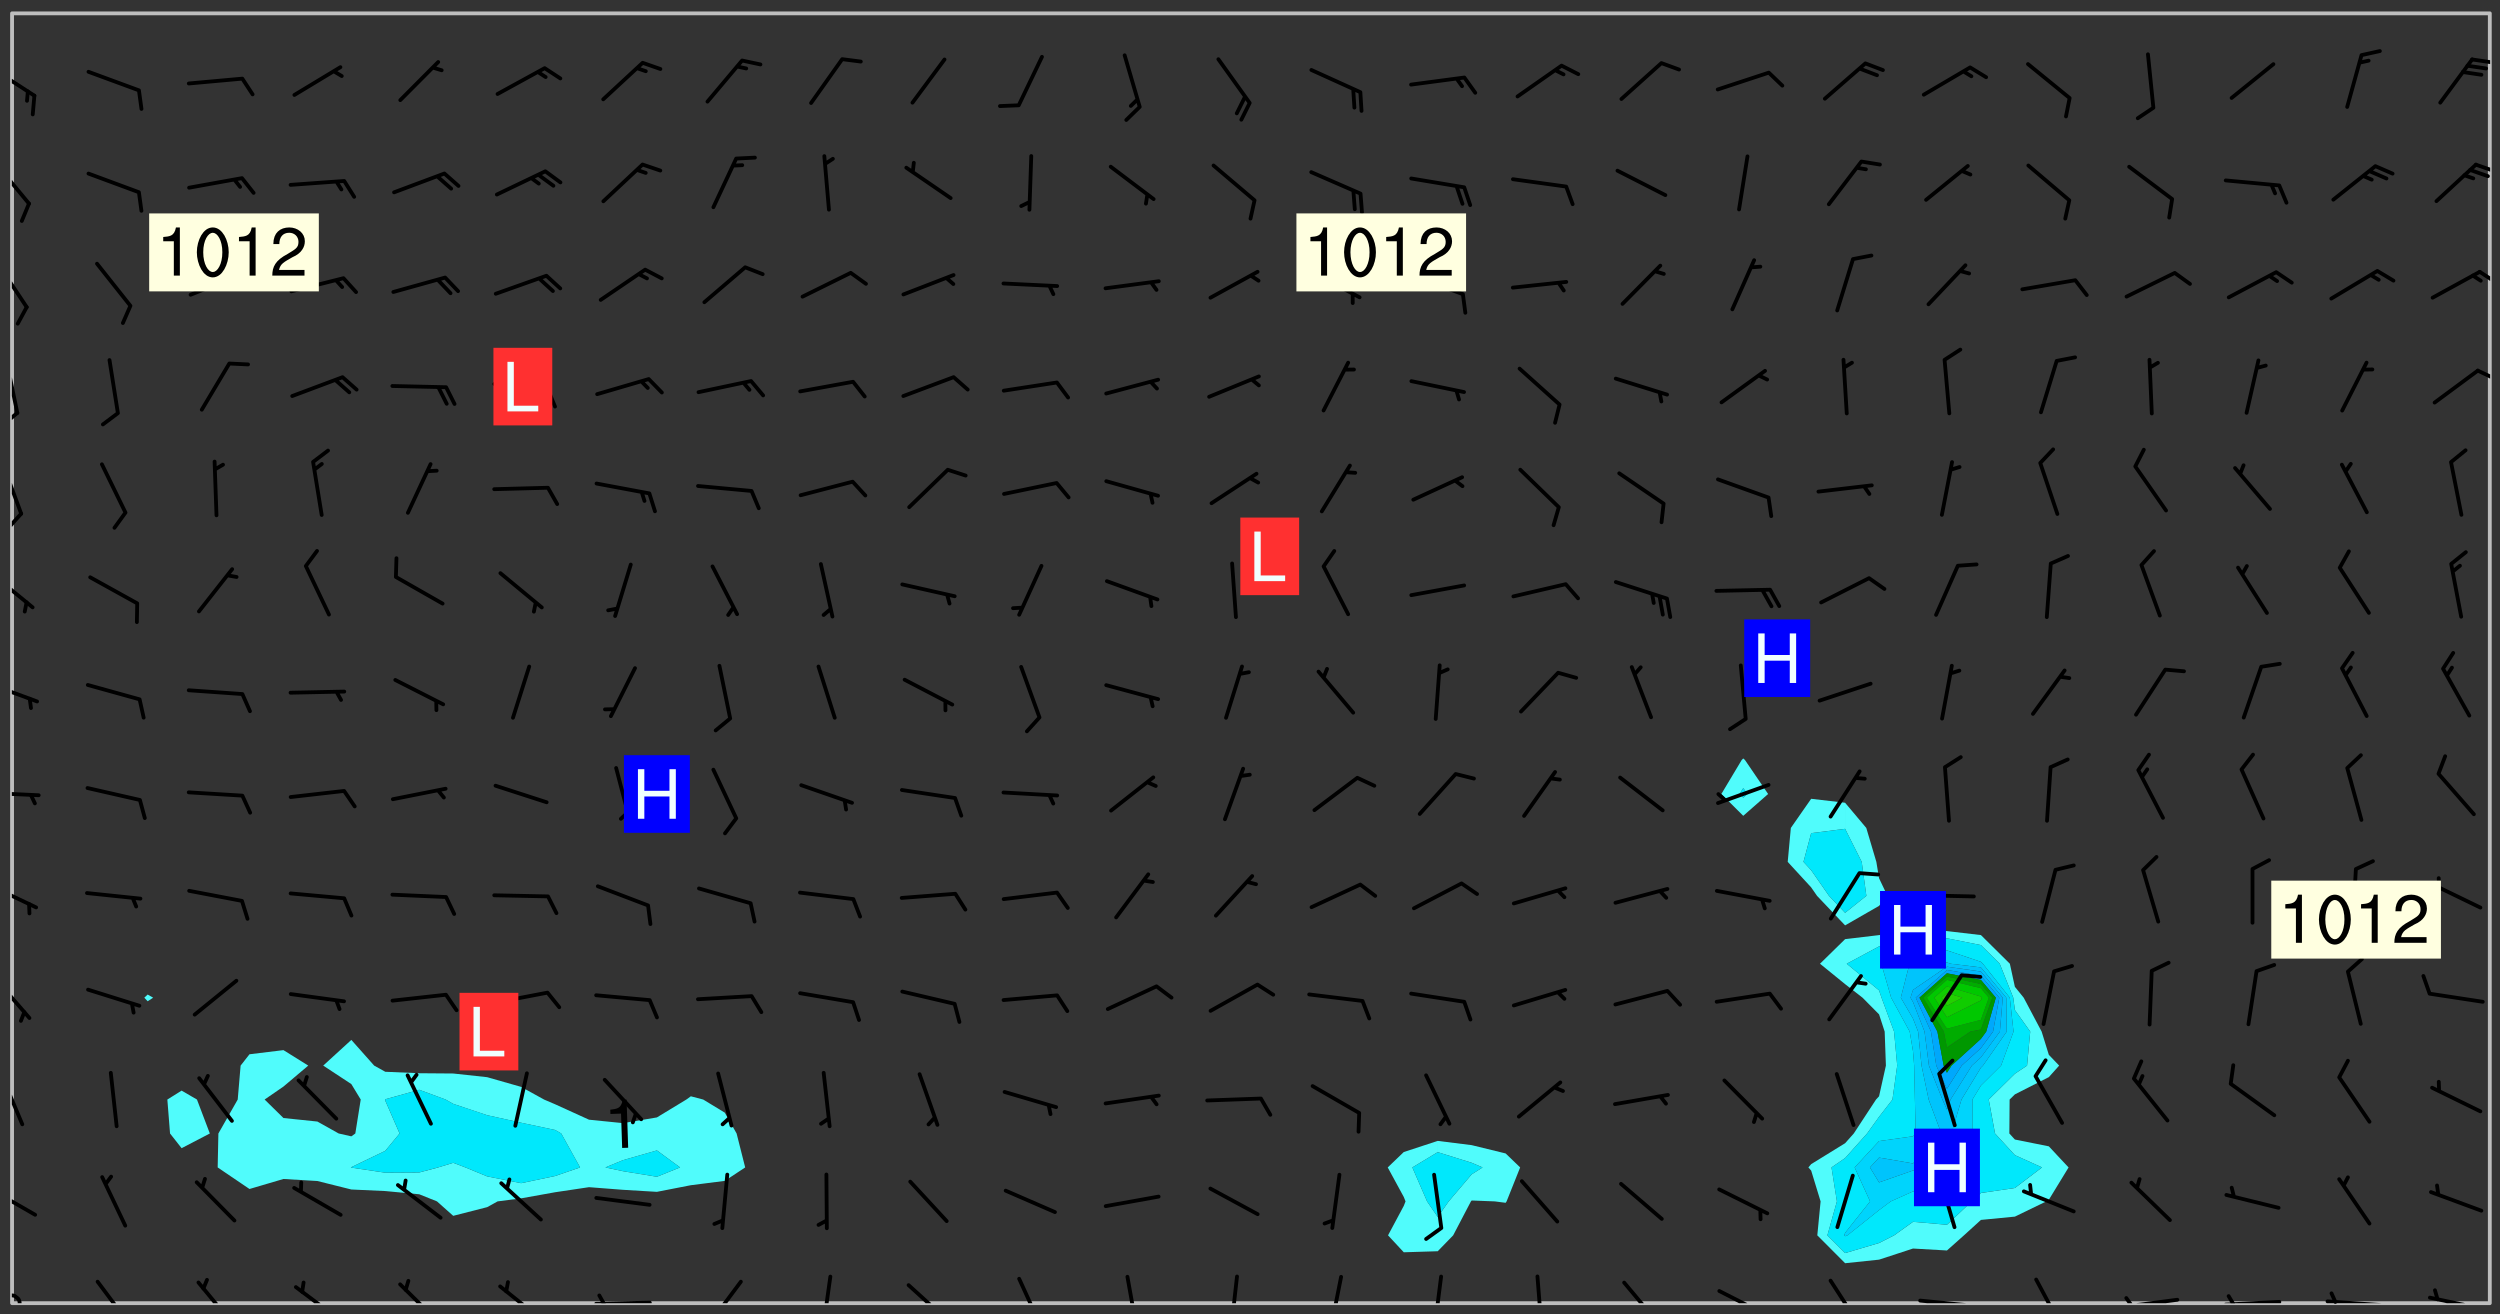 <svg xmlns="http://www.w3.org/2000/svg" role="img" xmlns:xlink="http://www.w3.org/1999/xlink" viewBox="142.45 309.95 326.84 171.84"><rect x="142.45" y="309.95" width="326.84" height="171.84" fill="#333333" stroke="none"/><defs><clipPath id="a"><path d="M144 311.672h1v168.656h-1zm0 0"/></clipPath><clipPath id="b"><path d="M144 311.672h324v168.656H144zm0 0"/></clipPath><clipPath id="c"><path d="M467 311.672h1v168.656h-1zm0 0"/></clipPath><clipPath id="d"><path d="M144 479h2v1.328h-2zm0 0"/></clipPath><clipPath id="e"><path d="M154 477h6v3.328h-6zm0 0"/></clipPath><clipPath id="f"><path d="M168 477h6v3.328h-6zm0 0"/></clipPath><clipPath id="g"><path d="M180 477h8v3.328h-8zm0 0"/></clipPath><clipPath id="h"><path d="M194 477h7v3.328h-7zm0 0"/></clipPath><clipPath id="i"><path d="M207 477h7v3.328h-7zm0 0"/></clipPath><clipPath id="j"><path d="M220 480h8v.328h-8zm0 0"/></clipPath><clipPath id="k"><path d="M220 479h2v1.328h-2zm0 0"/></clipPath><clipPath id="l"><path d="M234 477h6v3.328h-6zm0 0"/></clipPath><clipPath id="m"><path d="M249 476h3v4.328h-3zm0 0"/></clipPath><clipPath id="n"><path d="M260 477h7v3.328h-7zm0 0"/></clipPath><clipPath id="o"><path d="M275 476h4v4.328h-4zm0 0"/></clipPath><clipPath id="p"><path d="M289 476h3v4.328h-3zm0 0"/></clipPath><clipPath id="q"><path d="M303 476h2v4.328h-2zm0 0"/></clipPath><clipPath id="r"><path d="M316 476h3v4.328h-3zm0 0"/></clipPath><clipPath id="s"><path d="M329 476h3v4.328h-3zm0 0"/></clipPath><clipPath id="t"><path d="M343 476h2v4.328h-2zm0 0"/></clipPath><clipPath id="u"><path d="M354 477h6v3.328h-6zm0 0"/></clipPath><clipPath id="v"><path d="M366 478h8v2.328h-8zm0 0"/></clipPath><clipPath id="w"><path d="M381 477h5v3.328h-5zm0 0"/></clipPath><clipPath id="x"><path d="M393 479h8v1.328h-8zm0 0"/></clipPath><clipPath id="y"><path d="M408 476h5v4.328h-5zm0 0"/></clipPath><clipPath id="z"><path d="M419 479h9v1.328h-9zm0 0"/></clipPath><clipPath id="A"><path d="M420 479h2v1.328h-2zm0 0"/></clipPath><clipPath id="B"><path d="M433 479h8v1.328h-8zm0 0"/></clipPath><clipPath id="C"><path d="M433 479h2v1.328h-2zm0 0"/></clipPath><clipPath id="D"><path d="M446 479h8v1.328h-8zm0 0"/></clipPath><clipPath id="E"><path d="M447 478h2v2.328h-2zm0 0"/></clipPath><clipPath id="F"><path d="M459 479h9v1.328h-9zm0 0"/></clipPath><clipPath id="G"><path d="M460 478h2v2.328h-2zm0 0"/></clipPath><clipPath id="H"><path d="M144 465h4v5h-4zm0 0"/></clipPath><clipPath id="I"><path d="M144 450h2v8h-2zm0 0"/></clipPath><clipPath id="J"><path d="M144 437h3v7h-3zm0 0"/></clipPath><clipPath id="K"><path d="M144 425h4v4h-4zm0 0"/></clipPath><clipPath id="L"><path d="M144 413h4v2h-4zm0 0"/></clipPath><clipPath id="M"><path d="M144 398h4v4h-4zm0 0"/></clipPath><clipPath id="N"><path d="M144 384h3v6h-3zm0 0"/></clipPath><clipPath id="O"><path d="M144 370h2v8h-2zm0 0"/></clipPath><clipPath id="P"><path d="M144 376h2v4h-2zm0 0"/></clipPath><clipPath id="Q"><path d="M144 356h1v9h-1zm0 0"/></clipPath><clipPath id="R"><path d="M144 363h1v3h-1zm0 0"/></clipPath><clipPath id="S"><path d="M466 358h2v2h-2zm0 0"/></clipPath><clipPath id="T"><path d="M144 344h3v7h-3zm0 0"/></clipPath><clipPath id="U"><path d="M466 345h2v3h-2zm0 0"/></clipPath><clipPath id="V"><path d="M144 330h3v7h-3zm0 0"/></clipPath><clipPath id="W"><path d="M465 331h3v2h-3zm0 0"/></clipPath><clipPath id="X"><path d="M144 318h4v5h-4zm0 0"/></clipPath><clipPath id="Y"><path d="M465 317h3v2h-3zm0 0"/></clipPath><g id="Z" clip-path="url(#clip1)"><path fill="#fff" fill-opacity="0" fill-rule="evenodd" d="M0 0h1000v1000H0zm0 0"/><path fill="#d3d3d3" fill-opacity="0" fill-rule="evenodd" d="M162.152 355.867l-.234.293.059.234.117.172.176.234.293.348.113.059.117-.172.059-.234.176-.176.465-.176h.699l.234.293.289.816.059.176.176.23.352.234.699.699.172.176.234.348.234.41.289.582.41.465.23.234.234.176.117.23.176.293.172 1.164v.234l.059.289.059.117.117.117.348.41.117.172.176.176.176.234.117.172.172.352.059.234.234.406.234-.059-.176.176-.059.93h-.582l-.234-.113-.348.113-.117.117-.059.293-.059.176-.117.172-.465.293-.059.234-.059.113v.645l.059.172v.41l.059.059v.406l.059.406.117.176.059.059.23.641-.059.293v.699l-.059.582v.234l-.059.23-.055.352v1.922l.055.117h.426l-.367.117-.023.352.891 1.168 1.742.539 1.34.359v.539l.09.809.535.715 1.52.27.891-.086.09 1.164.535.18 1.16-.18 2.055-.984 1.16-.363 1.879-.176 1.695-.18-.18.719-1.516.086-1.25.09-.805.27-1.074.809.27.719.535.898-.18.625-.266.809.266 1.078.625.898.805.18 1.25-.18-.266.723.098.504.055.293v.172l.059.293v.406l.176.117.352.117h.406l.293-.176.113-.117.059-.117.117-.23.059-.176.352-.465.23-.176.176-.059.176.059.059.176.117.988.055.469.059.172.117.234.176.059.816.059h.289l.117.234.059.406.059.352v1.105l.117.293.117.348.289.699.176.352.582.754.352.176.172.059.469.234.641.465.348.234.293.176.293.055.23.062.816.348.293.176.113.172.352.352.117.176.523.641v.289l.059.352v.348l.059.352.059.289.117.059.172.059h.176l.582.234.176.117.176.289.176.234.113.234.293.23.117.117v.41l.059.055.289.234.234.117.059.117.117.172.059.117.23.234.059.176.234.059.117.059-.117.113-.059.117v.117l-.117.293-.117.289v.582l.176.117.117.059.059.117.117.117.113.059.176.348.059.352.059.406v.176l-.059.176-.117.699v.172l.117.176.293.293h.406l.176.117.117.172.117.293v.234h-.527l-.23-.234h-.234l-.176.059-.059.699.059.348.117.176.176.41.117.23.289.469.176.055h.523l.234.059.758.641.059.293v.234l.059.059.23.348v.352l-.117.172v.293l.293.289.293.176.172.059.293.176.293.117.582.406.289.234.293.176.219.16.016.012.23.176.641.523.176.234.117.176.176.176.113.172v.641l.117.176.469.117.582.117.234.059.23.113.293.117.113.059.586.352.289.172.176.062.176.055.176.059.699.352.289.176.234.055.289.176.234.117.641.406.293.117.172.059.234.059.41.059.23.059.234.117.059.172-.41.176.469.059.059.293.113.234.176.055.234.059.176.059.406.117.641.234.117.172.059.234v.176l-.059.117-.059.406.234.234.117.059.348.117.641.23.176.117.289.117.176.176.234.465.582 1.105.176.176.348.176.176.117.352.117 1.047.523.234.059.465.113.293.059.465.176.758.582.234.234.348.465.176.176.289.234.816.699.293.176.289.289.293.176.293.289.695.641.176.176.293.234.289.234.469.289.641.582.348.234.234.293.348.348.352.465.934.992.348.406.117.176.234.059.113.117.645.176.23.113.234.059.293.176.23.117.934.699.406.406.234.176.406.176.234.117.816.348.348.234.234.117.293.289.23.117.758.352.352.172.23.059.293.117.234.059.871.176h.816l.469.23.172.059.875.699.465.117.293.059.176.059.23.059.469.059.348.059.352.059.406.059h.293l.172.059v.23l.176.176h.293l.348.059.352.059.699.117h.641l.465-.234.293-.176.172-.117.41-.172.289-.176.934-.465.469-.293.523-.293.465-.172.465-.176 1.051-.465.289-.117.41-.117.289-.117.527-.176 1.516-.699.582-.348.289-.059.293-.059.348-.117.875-.23.352-.117h.113l.234-.059.875-.234.234-.059h.812l.352-.059.816-.117.172-.059.352-.055.293-.059.23-.059.816-.176.176-.059h.348l.234-.059.465-.117.758-.172.234-.059h.348l.41-.117.289-.059 1.285-.059h.289l.41-.059.23-.059h.176l.875-.117h.406l.41-.117h.348l.352-.113.871-.059h1.75l1.047.289.41.117.289.117.352.117.289.117 1.051.172.289.059h.293l.293.059.172.059.41.059.172.059.117.059h.117l.117.059.352.059h.113l.41.066 1.922.395 1.926.395 1.52.449 1.695.719 2.145.805 1.605-.719 1.43-.805 1.16-1.078 1.25-.449 3.035-.719 1.875-.359 2.145-1.348 2.234-1.254 2.5-1.258 1.695-.449 1.785-.18 1.16-.27.625.539 1.34-.27.715-.988.984-1.344.445-.18.805-.359 1.875-.539 1.785-.449 1.25-.27 1.16-.09 1.699-.09 1.961-.27 1.25-.09h.539l.625-.09h.891l2.145-.18 2.41-.18 2.59-.09 1.695.18 1.609.09 1.43.359 1.16.719 1.875.988 1.16 1.527.266.715.629.09.355.898.535.539.535 1.527 1.074.359h.535l-.805.535.09 1.707.715 2.695.891.805.895.988.715 1.258 1.785.539 1.52-.18.355 1.344 1.609-.805.98-.539.27.27.316-.215.219-.145.801.449.449-.359h.355l.535-.27.539-.719.535-.27.625-.988 1.16.449.84.371 1.395.617 1.695-.18h1.605l1.785.09.18-1.707.535-1.344.805.27.492.848.402.406-.09.539v.359l.715.449.711-.27h1.43l.359.988.445 1.258.715 1.344 1.25.629 1.695.629.715-.18.18-.539.98-.09.449.359.086 1.258-.266.629-.535.18v.539l.715.984.266.539.984.988.801 1.078-.266.359-.09.898-.625 2.332-.355 2.066-.09 1.793-.18.719-.09.539v1.438l-.98 1.883-.359 1.707-.535.898-.805 1.168-.266.539 2.055 1.254.086.359-.355.539-.09-.18v.809l.09 1.438-.445.715-1.074.094-.266.715.535.898.805.719 1.16.809 1.34.27.445.359-.355.449-1.789-.09-1.25-.449-.715-.719-.625-.09-.176 3.59-.188 1.309h89.359V311.703h-55.27v49.082l.762.125 3.289.543 2.023 2.836v2.754l2.352.332 2.348.332h4.051l-1.379 4.16-2.023.707-2.023.703-.543.344-2.594 1.617-.188.117-2.023-2.078-.73-2.742-2.672-2.078-1.375-3.5-.066-.082-1.957-2.672 2.75-1.418v-49.082H294.422v91.414l.117.031.133.012.074.074.105.047.09.059.086.059.09.059.297.297.059.09.031.117.027.117.016.137-.031.117-.059.09-.059.086-.043.105-.047.102-.027.121v.145l.176.27.148.148.074.086.074.074.043.105.062.09.059.086.043.105.059.09.047.102.043.105.059.086.117.18.074.074.062.086.059.09.043.105.059.09.059.086.062.09.059.09.043.102.117.18.074.074.059.086.074.074.09.059.105.047h.148l.133-.016.133.016.102-.047.074-.074.047-.102-.016-.133v-.148l-.047-.105-.027-.117-.047-.102-.027-.121-.043-.102-.062-.09-.043-.102-.043-.105-.031-.117-.016-.133-.012-.137.086-.059.059-.086.121-.031.043.105.016.133v.117l.059.102.059.09.09.059.148.148.059.09.043.105-.012.102.086.059.105.047.086.059.09.059.074.074-.117.027-.105.047-.086.059-.074.074-.059.09-.062.086-.027.121-.047.102-.043.105-.031.117-.012.133-.016.133v.148l.027.117.047.105.043.102.059.09.074.074.09.059.074.074.09.059.059.09.043.105.047.102.117.031.133.016h.148l.117-.031.105.043.043.105.047.102.027.121L299.5 410l.027.117.031.121.027.117.105.043.102.047.133-.016.148.148.062.086.074.074.07.074.09.062.105.043.102.043.117.031.137.016.117-.031.074-.074.027-.117-.012-.133-.031-.121-.027-.117.043-.105h.117l.09.062.117.027h.148l.133.016h.148l.133.016.133-.016h.148l.133-.016.133-.012.137.012.117-.027.133-.016.191-.059-.059.176-.016.133-.027.121-.016.133-.059.086-.133.016-.105.047-.105.043-.117.031-.117.027-.266.031h-.148l-.133.016-.074.074.059.086.148.148.117.18.074.07.09.062.09.059.086.059.09.059.102.043.105.062.105.043.086.059.105.047.102.043.18.117.059.09-.043.102-.047.105.016.133.223.223.059.09.043.102.031.121.043.102.016.133.031.117.012.137.031.117.148.148.102.043.105.043.117.031.133.016.137.016h.117l.117-.031.09-.059.043-.105.047-.102.043-.105.031-.117.012-.133v-.148l-.012-.133-.016-.133-.031-.117-.043-.105-.047-.105-.043-.102-.043-.105-.016-.133.016-.133.027-.117.031-.117.027-.121.047-.102.09-.059.086-.062.074-.074.09-.059.223-.223.059-.086.074-.074.117-.18.059-.086v-.148l-.074-.074-.102-.047-.105-.043-.102-.043-.059-.09-.047-.105-.027-.117.09-.059.117-.031.102-.043.18-.117.148-.148.012-.133-.012-.105-.09-.059-.133.016h-.148l-.133.016-.133-.016-.121-.031-.086-.059-.074-.074-.059-.09-.062-.086-.117-.18-.059-.086.031-.121.086-.059.121-.031.059-.086v-.121l-.031-.117-.059-.09-.059-.086-.047-.105-.027-.117-.016-.133.059-.09.074-.074.09-.059.117-.18.074-.074.059-.086.148-.148.121-.031.133-.016.133.016.074.074.043.105.016.133-.031.117-.117.031-.133.012-.148.148-.043.105-.047.102-.027.121-.031.117v.148l.031.117.043.105.059.09.074.07.074.074.117.031.121.027.117-.027.133-.016h.117l.09.059.074.074.047.105.059.086.102.047.133.016.105.043.086.059-.012.105-.074.074-.18.117-.059.09-.09.059-.07.074-.074.074-.062.09-.027.117-.016.133.016.133-.016.133v.148l.016.133.027.117.031.121.074.074.09.059.086.059.09.059.117.031v.086l-.102.047-.09.059-.266.031-.117.027h-.148l-.105.043-.102.047-.059.09-.062.234-.012.133-.031.121-.016.133v.293l-.012.133.012.137.016.133.133.016.133.012.121.031.086.059.074.074.047.105.043.102.016.133v.445l-.016.133v.445l.031.266.027.117.016.133.031.117.086.211.031.266v.148l-.031.117-.027.117-.031.121-.027.117-.031.117-.031.121-.012.133-.016.133.09.059.117-.031.102.016.047.105-.031.266v.441l-.043.105-.047.105-.043.102-.043.105-.059.086-.031.121-.043.117-.031.117-.016.133.016.133.059.09.105.047.086.059.059.086-.012.137-.031.117-.043.102v.445l-.016.133v.148l-.031.117-.043.105-.027.117-.047.105-.043.102-.031.121-.027.117-.031.133-.031.117-.027.117-.043.105-.031.117-.031.121-.012.133-.016.133v.297l.027.117v.148l.047.398.027.117.059.09.121.031h.148l.133-.016.059.09v.117l-.059.09-.09.059-.102.043-.105.047-.09.059-.086.059-.137.016-.117-.031-.133-.016-.102.047-.062.086-.012.137-.016.133-.031.117-.027.117-.016.133-.031.121v.297l.016.133.031.117v.148l.012.133v.148l-.027.117-.047.102-.027.121-.031.117-.059.09-.074.074-.102.043-.105.047-.117.027-.121.031-.102-.047.059-.086.105-.047.027-.117.031-.117.027-.121.031-.117v-.148l.016-.133-.031-.117-.043-.105-.105.016-.074.074-.102.043-.09.062-.074.074-.043.102-.016.133-.031.117L304.25 426l-.031.117-.027.117-.031.121-.027.117-.031.117-.043.105-.09.059h-.09l-.117-.031-.031-.086.016-.137-.031-.117v-.148l-.012-.133v-.148l-.062-.234-.027-.121-.043-.102-.047-.105-.059-.086-.059-.09-.043-.105-.062-.086-.148-.148-.07-.074-.105-.047-.105-.043-.102-.043-.297-.297-.09-.074-.086-.059-.105-.043-.09-.062-.086-.059-.105-.043-.09-.059-.086-.062-.074-.07-.105-.047-.086-.059-.105-.043-.09-.062-.102-.043-.105-.043-.086-.059-.105-.047-.105-.043-.102-.047-.09-.059-.102-.043-.105-.043-.09-.062-.117-.027-.133-.016-.133.016H299.75l-.133.016-.117-.031-.09-.059-.074-.074-.09-.059-.102-.047h-.148l-.121-.027-.102-.043-.074-.074-.117-.18-.09-.059-.102-.043-.09-.062-.105-.043-.09-.059-.086-.059-.105-.047-.059-.086-.059-.09-.043-.105-.047-.102-.074-.074-.086-.059-.074-.074-.09-.059-.223-.223-.043-.105-.031-.266.105-.043h.145l.105.043.074.074.09.059.086.059.105.047.09.059.148.148.07.074.148.148.062.086.074.074.086.059.074.074.09.062.09.059.086.059.27.176.102.047.105.043.102.043.047-.074.059-.086.074-.074.07-.074.105.043.074.074.059.09.043.102.047.105.043.105.121.027.117-.027.074-.09.043-.105.059-.09.074-.074.105-.043.117-.027.133.012.09.059.148.148.059.09.043.105.047.102.043.105.043.102.105.047.105.043.133.016.086-.059.059-.09.074-.074.105-.043.117.027.105.047.102.043.105.043.102.047.18.117v.117l-.016.133.016.133.016.137.059.086.102.047.121.027.117.031h.148l.117-.031.059-.09.18-.117.059-.09.074-.074.059-.086.117-.18.18-.117.117.031.09.059.043.074-.016.133v.117l.09.059h.148l.133-.016.133-.012.266-.031.105-.043.117-.031.121-.027.074-.074.07-.074.062-.09-.016-.105-.047-.102-.102-.043-.105-.016-.117.027-.266.031h-.148l-.074-.074-.09-.059-.117-.031-.117-.027-.133-.016h-.148l-.133.016h-.297l-.105-.047-.148-.148-.043-.102-.059-.09.223-.223.086-.059.105-.043.117-.031.133-.016.133.016.137.016.102.043.133-.012.09-.062.102-.043.062-.09-.047-.102-.09-.059-.117-.031-.102-.043-.059-.09-.062-.09v-.117l.016-.133.105-.047.074-.07v-.121l-.09-.059-.031-.117.09-.059.074-.074.043-.105.059-.09.047-.102.016-.133v-.148l-.047-.105-.043-.102-.09-.059-.133-.016-.102-.043-.137-.016-.117-.031h-.445l-.133-.016-.133-.012-.133-.016-.117-.031h-.148l-.133-.016-.133-.012-.266-.031-.121-.043-.086-.059-.074-.074v-.148l.012-.133.105-.047.102-.043.133-.016h.152l.133-.016h.293l.121.031.102.043.09.059.234.062.121-.047.09-.059.102-.043.133-.016.105.043.102.047.133.012.121-.027h.145l.121-.031.117-.027.105-.047.074-.074.086-.059.148-.148.059-.086.047-.105.027-.117.016-.105-.102-.043-.09-.059-.117-.031-.105-.043-.09-.062-.074-.086-.074-.074-.102-.043-.105-.047-.102-.043-.059-.09-.047-.102-.086-.211-.062-.086-.059-.09-.074-.074-.086-.059h-.27l-.117.031-.09.059-.102.043-.133.016-.105-.016-.027-.117-.062-.09-.117-.031-.102-.043-.148-.148-.031-.117-.016-.105.074-.074.18-.117.117-.027.117-.031.137.016.102.043.105.043.102.047.105.043.117.031.133.016.117.027.133.016.105-.016.09-.059-.074-.074-.105-.043-.074-.074-.074-.09-.148-.148-.086-.059-.09-.059-.074-.074-.09-.059-.102-.047-.121-.027-.102-.047-.105-.043-.117-.031-.102-.043-.121-.031h-.148l-.117.031-.105.043-.086.062-.18.117-.086.059-.09.059-.105.047-.086.059-.105.043-.102.043-.105.047-.074.074-.059.09-.059.086-.047.105-.059.086-.074.074-.133-.012-.117-.031h-.117l-.074.074-.09.059-.074.074-.09.059-.086.059-.105.047-.102.043-.137.016-.102-.043-.148-.148-.105-.047h-.086l-.105.047-.102.043-.121.031-.117-.031-.074-.074v-.117l.031-.121.074-.07.059-.09.074-.074.117-.031.105-.043h.293l.133-.016.137-.016.102-.043.09-.059.102-.047.09-.059.133-.012.09.059.133.012.09-.059.086-.059.105-.043.09-.059.086-.062.09-.059.148-.148.059-.086.059-.09.105-.043.133-.016.117.027.121.031.059-.059.059-.09.031-.266.027-.117.105.012.133.016.102-.043.09-.059.059-.09.074-.074.059-.09.047-.102.012-.133-.012-.133-.047-.105-.148-.148-.059-.09-.059-.086-.043-.105v-.445l.016-.133v-.148l.012-.133-.059-.059-.09.059-.102-.043-.18-.117-.086-.059-.062-.09-.059-.09-.074-.074-.086-.059-.121.031-.102.012-.105.047-.086.059-.105.043-.148.148-.09.059-.086.059-.09.062-.105.043-.133.016v-.121l.105-.043.117-.031.074-.07.043-.105v-.148l-.027-.117-.148-.148-.133-.016h-.148l-.117.031-.105.043-.102.043-.09.062-.117.027-.074-.074.012-.133-.043-.102-.043-.105-.09-.059-.117.027-.121.031-.117.031-.102.043-.121.031-.102.043-.105.043-.09.059-.102.016v-.117l.016-.133-.059-.09-.074.043-.148.148-.059.09-.074.074-.047.105-.043.102-.074.074-.059.09-.074.074-.059.086-.074.074-.09.062-.074.07-.074.074-.102.016-.133.016-.105-.043v-.121l.148-.148.043-.102.059-.09.047-.102.043-.105.059-.09.031-.117.043-.102.031-.121.027-.117.047-.105.043-.102.043-.105.074-.07.09-.062.09-.059.102-.043h.297l.266-.031.105-.043-.074-.074-.117-.031-.105-.043-.09-.059-.102-.047-.09-.059-.102-.043-.105-.043-.09-.062-.086-.059-.105-.043-.102-.043-.121-.031-.117-.031-.102-.043L297.5 410.25l-.102-.043-.09-.059-.043-.105-.016-.133.102-.043.133-.016.137.016.133-.016.102-.043.059-.09.016-.105-.09-.059-.074-.074-.102-.043-.09-.059-.148-.148-.043-.105-.016-.133v-.293l-.059-.09-.09-.059-.074-.074-.043-.105-.031-.117-.059-.09-.074-.074-.117-.027-.074-.074-.09-.059-.09-.062-.086-.059-.074-.074-.059-.086-.047-.105-.086-.059-.148-.148-.195-.059-.133.016-.102.043-.074.074-.047.102-.043.105-.059.09-.059.086-.297.297-.09.059h-.086l-.062-.086-.043-.105.031-.117.059-.09.027-.117-.012-.133-.09-.062-.105.047-.117.027-.117.031-.27.176-.102.047-.117.027-.105.047-.09.059-.102.043-.059-.086-.047-.105.016-.133.047-.105.07-.074.074-.07.059-.09v-.148l-.043-.105h-.238l-.102.047-.031.117-.027.117-.031.121-.074.043-.133.016-.074-.047-.043-.102-.043-.105-.047-.102-.043-.105-.121.031-.102.043-.133.016-.117.031-.105.043-.09.059-.102.047-.121.027-.133.016-.102-.043-.059-.09-.047-.105-.043-.102-.043-.105v-.117l.059-.09.086-.059.18-.117.102-.047.105-.043.105-.059.102-.043.09-.062.102-.043.105-.059.102-.047.09-.059.105-.043.102-.043.09-.062.102-.043.137-.016.117.031.102.043.121.031.102.043.105.047.102.043.105.043.102.047.105.043.102.043.105.047.086.059.105.043.117.031.105.043.102.047.09.059.105.043.102.043.105.047.117.027.102.047.121.027h.148l.086-.059.016-.102.059-.09-.027-.117-.074-.074-.117-.18-.074-.074-.09-.074-.18-.117-.086-.059-.105-.043-.102-.047-.27-.176-.059-.09-.074-.074-.059-.09-.043-.102-.031-.117-.016-.137v-.562l-.012-.133-.016-.133-.031-.117-.016-.133-.012-.133-.031-.121-.223-.223-.059-.086-.016-.105.031-.117.133-.016v-91.414H172.992v1.453l-.059.234-.352 1.051-.172.523-.117.348-.176.41-.117.172-.234.293-.23.059h-.352l-.117.059-.23.406v.293l.117.176.23.23.117.234.641.758.293.465.176.234.23.352.234.348.641.816.176.465.172.41.117.695.176.469.117 1.398.059.465v.875l.117 1.047v4.781l-.059.465-.352 1.281-.176.523-.113.41-.352.93L172.934 336l-.234.582-.117.176-.172.348-.176.406-.352.816-.059.293-.113.293-.117.289-.059.176-.117.875-.059.406-.059.117-.059.176-.059.172-.23.527-.117.172v.234l-.117.234-.059.172-.176.586v.289l-.059.176v.293l-.059.113-.059.527v.172l-.055.234v2.621l-.176.816-.117.176-.176.234-.117.172-.113.234-.586.934-.23.289-.293.465-.176.234-.289.352-.352.699-.113.23-.176.41-.176.23-.406.527-.816.699-.293.172-.289.234-.176.117-.176.176-.523.406-.527.176-.172.176-.234.055-.641.176h-.758m12.211 31.023l-1.074.449.359.895 1.25-.715.445-.539-.98-.09"/><path fill="#d3d3d3" fill-opacity="0" fill-rule="evenodd" d="M201.508 416.598h-.895l.449.629.98.359.805-.09.445-.988-.176.09-.715-.355-.895.355m154.621 59.07l-.059-.523v-.293l.113-.293.059-.23.469-.469h.113l.117-.113.117-.059h.176l.234-.059h.348l.234.059.117.059.23.172.059.176.117.582v.293l-.117.176-.172.289-.176.176-.527.523-.23.234-.117.059h-.176l-.117-.059-.406-.293-.176-.117-.117-.059-.059-.113-.055-.117m6.641-10.957l-.059-.172v-1.109l.059-.172.176-.059.172-.059h.176l.234-.059.117.059.059.699-.059.172-.117.176-.117.059-.234.523-.113.059h-.234l-.059-.117m9.613-14.391l-.117-.176v-.699l.293-.875.117-.172.176-.352.113-.23.117-.293.352-.758.117-.23.172-.234h.176l.117-.059h.641l.117.059.234.234.172.113.352.293.117.117.113.176v.113l.117.059.117.117v.699l-.059.176v.23l-.059.176-.348 1.051-.117.23-.117.234-.117.059-.23.234-.641.289h-.875l-.41-.117-.641-.465"/><path fill="none" stroke="#bebebe" stroke-linecap="round" stroke-linejoin="round" stroke-miterlimit="10" stroke-width=".5" d="M467.957 311.695H144.027v168.625h323.93v-168.625"/><g clip-path="url(#a)"><path fill="#fff" fill-opacity="0" fill-rule="evenodd" d="M144 475.891v4.438h.004H144V311.672h.004H144v164.219"/></g><g clip-path="url(#b)"><path fill="#fff" fill-opacity="0" fill-rule="evenodd" d="M144.004 480.328V311.672h17.75v128.301l-.438.41.438.469.719-.469-.719-.41V311.672h4.438v140.859l-1.863 1.168.352 4.438 1.512 1.922 3.691-1.922-1.684-4.438-2.008-1.168V311.672h22.191v134.23l-3.676 3.359 3.676 2.418 1.227 2.02-.707 4.438-.52.375-1.656-.375-2.781-1.559-4.438-.461-2.461-2.418 2.461-1.695 3.242-2.742-3.242-2.023-4.441.543-1.16 1.48-.379 4.438L171 458.137l-.094 4.438 4.16 2.82 4.441-1.309 4.438.266 4.438 1.109 4.438.203 4.441.422 2.316.93 2.121 1.887 4.438-1.133 1.363-.754 3.074-.398 4.441-.797 4.438-.664 4.438.344 4.438.266 4.438-.867 4.441-.566 2.664-1.758-1.121-4.438-1.543-2.723-2.82-1.715-1.621-.426-.59.426-3.848 2.336-4.438.746-4.438-.449-4.438-2.02-1.434-.613-3.008-1.66-4.438-1.266-4.438-.48-4.438-.035-4.441-.188-1.453-.809-2.984-3.359V311.672h142.027v147.434l-4.438 1.457-2.098 2.012 2.098 3.859.23.582-.23.586-2.059 3.852 2.059 2.215 4.438-.137 2.02-2.078 2.32-4.438.098-.117 3.027.117 1.414.184.125-.184 1.773-4.441-1.898-1.828-4.441-1.086-4.438-.555V311.672h39.945v97.434l-.207.211-2.656 4.438 2.863 2.855 3.254-2.855-3.023-4.438-.23-.211v-97.434h8.879v102.711l-2.656 3.809-.41 4.438 3.066 3.332.77 1.109 3.668 3.859 4.438-2.551 1.098-1.309-1.098-2.309-.352-2.133-1.316-4.438-2.77-3.293-4.438-.516V311.672h17.75v120.004l-4.438.043-4.438.484-4.438.527-3.285 3.215 3.285 2.672 2.273 1.766 2.164 2.184.734 2.254.16 4.441-.895 4.012-.395.426-2.91 4.438-1.133 1.273-4.438 2.734-.363.43.363.414 1.23 4.027-.43 4.438 3.637 3.641 4.438-.465 4.438-1.453 4.438.254 2.219-1.977 2.223-2.02 4.438-.43 4.102-1.988.336-.215 2.582-4.227-2.582-2.758-4.438-.891-.723-.789.035-4.438.688-.676 4.438-2.254 1.352-1.508-1.352-1.41-.938-3.031-2.348-4.438-1.152-1.422-.656-3.016-3.781-3.746-4.441-.523v-120.004h71.012v168.656H144.004"/></g><path fill="#50fcfc" fill-rule="evenodd" d="M161.754 440.852l-.438-.469.438-.41.719.41-.719.469m2.926 17.285l-.352-4.438 1.863-1.168 2.008 1.168 1.684 4.438-3.691 1.922-1.512-1.922m10.387 7.258l-4.16-2.82.094-4.438 2.527-4.438.379-4.438 1.16-1.48 4.441-.543 3.242 2.023-3.242 2.742-2.461 1.695 2.461 2.418 4.438.461 2.781 1.559 1.656.375.52-.375.707-4.438-1.227-2.02-3.676-2.418 3.676-3.359 2.984 3.359 1.453.809 4.441.188v2.164l-4.441 1.242-.031.035.031.145 1.871 4.293-1.871 2.266-4.438 2.137-.062.035.062.027 4.438.66 4.441-.027 2.473-.66 1.965-.602 1.594.602 2.844 1.172 4.438.887 4.441-.934 3.27-1.125-2.461-4.438-.809-.461-4.441-.945-4.438-.984-4.438-1.484-.988-.562-3.449-1.277v-2.164l4.438.035 4.438.48 4.438 1.266 3.008 1.66 1.434.613 4.438 2.02 4.438.449 4.438-.746v4.316l-4.438 1.273-2.297.949 2.297.492 4.438.727 3.027-1.219-3.027-2.223v-4.316l3.848-2.336.59-.426 1.621.426 2.82 1.715 1.543 2.723 1.121 4.438-2.664 1.758-4.441.566-4.438.867-4.438-.266-4.438-.344-4.438.664-4.441.797-3.074.398-1.363.754-4.438 1.133-2.121-1.887-2.316-.93-4.441-.422-4.438-.203-4.438-1.109-4.438-.266-4.441 1.309"/><path fill="#00e8fc" fill-rule="evenodd" d="M188.383 462.602l-.062-.027.062-.035 4.438-2.137 1.871-2.266-1.871-4.293-.031-.145.031-.035 4.441-1.242 3.449 1.277.988.562 4.438 1.484 4.438.984 4.441.945.809.461 2.461 4.438-3.27 1.125-4.441.934-4.438-.887-2.844-1.172-1.594-.602-1.965.602-2.473.66-4.441.027-4.438-.66m35.508.465l-2.297-.492 2.297-.949 4.438-1.273 3.027 2.223-3.027 1.219-4.438-.727"/><path fill="#50fcfc" fill-rule="evenodd" d="M325.973 466.434l-2.098-3.859 2.098-2.012 4.438-1.457v1.473l-3.316 1.996 1.926 4.441 1.391 2.035 1.434-2.035 3.004-3.535 1.426-.906-1.426-.609-4.438-1.387v-1.473l4.438.555 4.441 1.086 1.898 1.828-1.773 4.441-.125.184-1.414-.184-3.027-.117-.098.117-2.32 4.438-2.02 2.078-4.438.137-2.059-2.215 2.059-3.852.23-.586-.23-.582"/><path fill="#00e8fc" fill-rule="evenodd" d="M329.02 467.016l-1.926-4.441 3.316-1.996 4.438 1.387 1.426.609-1.426.906-3.004 3.535-1.434 2.035-1.391-2.035"/><path fill="#50fcfc" fill-rule="evenodd" d="M370.355 416.609l-2.863-2.855 2.656-4.438.207-.211v3.879l-.48.77.48.48.547-.48-.547-.77v-3.879l.23.211 3.023 4.438-3.254 2.855"/><path fill="#00e8fc" fill-rule="evenodd" d="M370.355 414.234l-.48-.48.48-.77.547.77-.547.48"/><path fill="#50fcfc" fill-rule="evenodd" d="M379.234 425.961l-3.066-3.332.41-4.438 2.656-3.809 4.438.516v3.41l-4.438.566-1.004 3.754 1.004 1.09 2.332 3.352 2.105 2.215 2.781-2.215-.609-4.441-2.172-4.32v-3.41l2.77 3.293 1.316 4.438.352 2.133 1.098 2.309-1.098 1.309-4.438 2.551-3.668-3.859-.77-1.109"/><path fill="#00e8fc" fill-rule="evenodd" d="M379.234 423.719l-1.004-1.09 1.004-3.754 4.438-.566 2.172 4.32.609 4.441-2.781 2.215-2.105-2.215-2.332-3.352"/><path fill="#50fcfc" fill-rule="evenodd" d="M379.234 462.988l-.363-.414.363-.43 4.438-2.734 1.133-1.273 2.91-4.438.395-.426.895-4.012-.16-4.441-.734-2.254-2.164-2.184-2.273-1.766-3.285-2.672 3.285-3.215 4.438-.527 4.438-.484 4.438-.043v.945l-4.438.027-4.438 1.031-4.23 2.266 4.23 3.484.32.953 1.641 4.438.41 4.441-.621 4.438-1.75 2.258-1.566 2.18-2.871 3.215-1.781 1.223.707 4.441-1.246 4.438 2.32 2.32 4.438-1.316 1.977-1.004 2.461-1.766 4.438.383 3.238-3.055 1.203-1.098 4.438-.652 3.547-2.691-3.547-1.605-2.594-2.832-.824-4.438 3.418-3.371 1.594-1.066.414-4.441-2.008-2.824-.211-1.613-1.77-4.438-2.457-2.438-4.441-.887v-.945l4.441.523 3.781 3.746.656 3.016 1.152 1.422 2.348 4.438.938 3.031 1.352 1.41-1.352 1.508-4.438 2.254-.688.676-.035 4.438.723.789 4.438.891 2.582 2.758-2.582 4.227-.336.215-4.102 1.988-4.438.43-2.223 2.02-2.219 1.977-4.438-.254-4.438 1.453-4.438.465-3.637-3.641.43-4.438-1.23-4.027"/><path fill="#00e8fc" fill-rule="evenodd" d="M383.672 473.773l-2.32-2.32 1.246-4.438-.707-4.441 1.781-1.223 2.871-3.215 1.566-2.18 1.75-2.258.621-4.438-.41-4.441-1.641-4.438-.32-.953-4.23-3.484 4.23-2.266 4.438-1.031 4.438-.027v1.578l-4.438.004-4.145 1.742 1.289 4.438 2.426 4.438.43 2.535.152 1.906.098 4.438.102 4.438-.352.367-4.438.625-3.191 3.445 2.02 4.441-3.266 4.113-.121.324.121.117.312-.117 4.125-3.297 1.531-1.141 2.906-1.301 4.438.16 3.586-3.301-.262-4.438.008-4.438 1.109-1.82 2.637-2.617 1.629-4.441-.492-4.438-3.52-4.438-.254-.25-4.441-1.496v-1.578l4.441.887 2.457 2.438 1.77 4.438.211 1.613 2.008 2.824-.414 4.441-1.594 1.066-3.418 3.371.824 4.438 2.594 2.832 3.547 1.605-3.547 2.691-4.438.652-1.203 1.098-3.238 3.055-4.438-.383-2.461 1.766-1.977 1.004-4.438 1.316"/><path fill="#00d4fc" fill-rule="evenodd" d="M383.672 471.57l-.121-.117.121-.324 3.266-4.113-2.02-4.441 3.191-3.445 4.438-.625.352-.367-.102-4.438-.098-4.438-.152-1.906-.43-2.535-2.426-4.438-1.289-4.438 4.145-1.742v1.551l-.453.191-1.141 4.438 1.594 2.73.668 1.707.449 4.441.93 4.438 1.664 4.438-3.711 3.918-4.438-.766-1.188 1.285 1.188 1.961 4.438-1.559 2.27-.402 2.168-1.738.594-2.699 1.309-4.438 2.539-4.172.27-.266 3.102-4.441-.055-4.438-3.316-3.957-3.969-.48-.473-.168-4.438-.023v-1.551l4.438-.004 4.441 1.496.254.25 3.52 4.438.492 4.438-1.629 4.441-2.637 2.617-1.109 1.82-.008 4.438.262 4.438-3.586 3.301-4.438-.16-2.906 1.301-1.531 1.141-4.125 3.297-.312.117"/><path fill="#00c4fc" fill-rule="evenodd" d="M388.109 464.535l-1.188-1.961 1.188-1.285 4.438.766 3.711-3.918-1.664-4.438-.93-4.438-.449-4.441-.668-1.707-1.594-2.73 1.141-4.438.453-.191 4.438.023v.555l-4.438 3.035-.328 1.016.328.566 1.508 3.871.574 4.441 1.762 4.438.594 1.316.473-1.316 2.789-4.438 1.18-1.074 2.48-3.367.379-4.438-2.859-3.414-4.441-.637v-.555l.473.168 3.969.48 3.316 3.957.055 4.438-3.102 4.441-.27.266-2.539 4.172-1.309 4.438-.594 2.699-2.168 1.738-2.27.402-4.438 1.559"/><path fill="#00b8fc" fill-rule="evenodd" d="M392.547 440.949l-.328-.566.328-1.016 4.438-3.035v.43l-4.078 3.621 1.992 4.438.691 4.441 1.395 3.031 1.93-3.031 2.512-2.285 1.586-2.156.82-4.438-2.406-2.867-4.441-.754v-.43l4.441.637 2.859 3.414-.379 4.438-2.48 3.367-1.18 1.074-2.789 4.438-.473 1.316-.594-1.316-1.762-4.438-.574-4.441-1.508-3.871"/><path fill="#00a8fc" fill-rule="evenodd" d="M394.898 444.82l-1.992-4.438 4.078-3.621v.43l-3.594 3.191 2.348 4.438.816 4.441.43.938.598-.938 3.844-3.496.695-.945 1.254-4.438-1.949-2.324-4.441-.867v-.43l4.441.754 2.406 2.867-.82 4.438-1.586 2.156-2.512 2.285-1.93 3.031-1.395-3.031-.691-4.441"/><path fill="#009800" fill-rule="evenodd" d="M395.738 444.82l-2.348-4.438 3.594-3.191v.43l-3.109 2.762 2.707 4.438.402 2.066 3.047-2.066 1.395-.277 1.492-4.16-1.492-1.781-4.441-.98v-.43l4.441.867 1.949 2.324-1.254 4.438-.695.945-3.844 3.496-.598.938-.43-.938-.816-4.441"/><path fill="#00ac00" fill-rule="evenodd" d="M396.582 444.82l-2.707-4.438 3.109-2.762v.43l-2.625 2.332 2.625 4.051 4.441-1.16 1.035-2.891-1.035-1.238-4.441-1.094v-.43l4.441.98 1.492 1.781-1.492 4.16-1.395.277-3.047 2.066-.402-2.066"/><path fill="#00c800" fill-rule="evenodd" d="M396.984 444.434l-2.625-4.051 2.625-2.332v.863l-1.656 1.469 1.656 2.559 4.441-2.207.125-.352-.125-.148-4.441-1.32v-.863l4.441 1.094 1.035 1.238-1.035 2.891-4.441 1.16"/><path fill="#10cc00" fill-rule="evenodd" d="M396.984 442.941l-1.656-2.559 1.656-1.469v.859l-.688.609.688 1.062 2.008-1.062-2.008-.609v-.859l4.441 1.32.125.148-.125.352-4.441 2.207"/><path fill="#24d000" fill-rule="evenodd" d="M396.984 441.445l-.688-1.062.688-.609 2.008.609-2.008 1.062"/><g clip-path="url(#c)"><path fill="#fff" fill-opacity="0" fill-rule="evenodd" d="M467.996 480.328H468V311.672h-.004H468v168.656h-.004"/></g><path fill="#fff" fill-opacity="0" fill-rule="evenodd" d="M220.629 461.965l5.84-.191-.328-9.957-5.84.191.328 9.957"/><path fill-rule="evenodd" d="M223.859 453.727l.508-.016.207 6.289-.785.027-.148-4.488-1.387.047-.02-.555.559-.086.25-.062.227-.094.199-.148.164-.219.133-.297.094-.398"/><g clip-path="url(#d)"><path fill="none" stroke="#000" stroke-linecap="round" stroke-linejoin="round" stroke-miterlimit="10" stroke-width=".5" d="M145.023 480.328l-.02-.199-.059-.191-.094-.176-.461-.379-.191-.059-.199-.02-.199.02-.191.059-.461.379-.094.176-.059.191-.02.199.02.199.059.191.094.18.461.375.191.059.199.02.199-.02.191-.059.461-.375.094-.18.059-.191.02-.199"/></g><g clip-path="url(#e)"><path fill="none" stroke="#000" stroke-linecap="round" stroke-linejoin="round" stroke-miterlimit="10" stroke-width=".5" d="M155.211 477.512l4.207 5.633"/></g><g clip-path="url(#f)"><path fill="none" stroke="#000" stroke-linecap="round" stroke-linejoin="round" stroke-miterlimit="10" stroke-width=".5" d="M168.395 477.617l4.473 5.422"/></g><path fill="none" stroke="#000" stroke-linecap="round" stroke-linejoin="round" stroke-miterlimit="10" stroke-width=".5" d="M169.043 478.406l.469-1.133"/><g clip-path="url(#g)"><path fill="none" stroke="#000" stroke-linecap="round" stroke-linejoin="round" stroke-miterlimit="10" stroke-width=".5" d="M181.133 478.219l5.625 4.219"/></g><path fill="none" stroke="#000" stroke-linecap="round" stroke-linejoin="round" stroke-miterlimit="10" stroke-width=".5" d="M181.953 478.836l.188-1.215"/><g clip-path="url(#h)"><path fill="none" stroke="#000" stroke-linecap="round" stroke-linejoin="round" stroke-miterlimit="10" stroke-width=".5" d="M194.762 477.859l4.996 4.938"/></g><path fill="none" stroke="#000" stroke-linecap="round" stroke-linejoin="round" stroke-miterlimit="10" stroke-width=".5" d="M195.488 478.578l.352-1.176"/><g clip-path="url(#i)"><path fill="none" stroke="#000" stroke-linecap="round" stroke-linejoin="round" stroke-miterlimit="10" stroke-width=".5" d="M207.836 478.129l5.48 4.398"/></g><path fill="none" stroke="#000" stroke-linecap="round" stroke-linejoin="round" stroke-miterlimit="10" stroke-width=".5" d="M208.633 478.77l.227-1.203"/><g clip-path="url(#j)"><path fill="none" stroke="#000" stroke-linecap="round" stroke-linejoin="round" stroke-miterlimit="10" stroke-width=".5" d="M220.379 480.406l7.023-.156"/></g><g clip-path="url(#k)"><path fill="none" stroke="#000" stroke-linecap="round" stroke-linejoin="round" stroke-miterlimit="10" stroke-width=".5" d="M221.398 480.383l-.598-1.07"/></g><g clip-path="url(#l)"><path fill="none" stroke="#000" stroke-linecap="round" stroke-linejoin="round" stroke-miterlimit="10" stroke-width=".5" d="M235.105 483.145l4.203-5.633"/></g><g clip-path="url(#m)"><path fill="none" stroke="#000" stroke-linecap="round" stroke-linejoin="round" stroke-miterlimit="10" stroke-width=".5" d="M250.031 483.809l.977-6.961"/></g><g clip-path="url(#n)"><path fill="none" stroke="#000" stroke-linecap="round" stroke-linejoin="round" stroke-miterlimit="10" stroke-width=".5" d="M266.438 482.691l-5.203-4.727"/></g><g clip-path="url(#o)"><path fill="none" stroke="#000" stroke-linecap="round" stroke-linejoin="round" stroke-miterlimit="10" stroke-width=".5" d="M278.609 483.523l-2.918-6.391"/></g><g clip-path="url(#p)"><path fill="none" stroke="#000" stroke-linecap="round" stroke-linejoin="round" stroke-miterlimit="10" stroke-width=".5" d="M291.086 483.789l-1.242-6.918"/></g><g clip-path="url(#q)"><path fill="none" stroke="#000" stroke-linecap="round" stroke-linejoin="round" stroke-miterlimit="10" stroke-width=".5" d="M303.391 483.82l.781-6.984"/></g><g clip-path="url(#r)"><path fill="none" stroke="#000" stroke-linecap="round" stroke-linejoin="round" stroke-miterlimit="10" stroke-width=".5" d="M316.41 483.773l1.371-6.891"/></g><g clip-path="url(#s)"><path fill="none" stroke="#000" stroke-linecap="round" stroke-linejoin="round" stroke-miterlimit="10" stroke-width=".5" d="M329.969 483.812l.887-6.969"/></g><g clip-path="url(#t)"><path fill="none" stroke="#000" stroke-linecap="round" stroke-linejoin="round" stroke-miterlimit="10" stroke-width=".5" d="M344.004 483.832l-.555-7.004"/></g><g clip-path="url(#u)"><path fill="none" stroke="#000" stroke-linecap="round" stroke-linejoin="round" stroke-miterlimit="10" stroke-width=".5" d="M359.297 483.023l-4.512-5.391"/></g><g clip-path="url(#v)"><path fill="none" stroke="#000" stroke-linecap="round" stroke-linejoin="round" stroke-miterlimit="10" stroke-width=".5" d="M373.484 481.926l-6.258-3.195"/></g><g clip-path="url(#w)"><path fill="none" stroke="#000" stroke-linecap="round" stroke-linejoin="round" stroke-miterlimit="10" stroke-width=".5" d="M385.574 483.281l-3.805-5.906"/></g><g clip-path="url(#x)"><path fill="none" stroke="#000" stroke-linecap="round" stroke-linejoin="round" stroke-miterlimit="10" stroke-width=".5" d="M393.488 479.984l6.996.688"/></g><g clip-path="url(#y)"><path fill="none" stroke="#000" stroke-linecap="round" stroke-linejoin="round" stroke-miterlimit="10" stroke-width=".5" d="M411.953 483.43l-3.305-6.199"/></g><g clip-path="url(#z)"><path fill="none" stroke="#000" stroke-linecap="round" stroke-linejoin="round" stroke-miterlimit="10" stroke-width=".5" d="M420.133 480.785l6.969-.91"/></g><g clip-path="url(#A)"><path fill="none" stroke="#000" stroke-linecap="round" stroke-linejoin="round" stroke-miterlimit="10" stroke-width=".5" d="M421.145 480.652l-.711-1"/></g><g clip-path="url(#B)"><path fill="none" stroke="#000" stroke-linecap="round" stroke-linejoin="round" stroke-miterlimit="10" stroke-width=".5" d="M433.422 480.504l7.02-.352"/></g><g clip-path="url(#C)"><path fill="none" stroke="#000" stroke-linecap="round" stroke-linejoin="round" stroke-miterlimit="10" stroke-width=".5" d="M434.445 480.453l-.633-1.055"/></g><g clip-path="url(#D)"><path fill="none" stroke="#000" stroke-linecap="round" stroke-linejoin="round" stroke-miterlimit="10" stroke-width=".5" d="M446.742 480.086l7.008.484"/></g><g clip-path="url(#E)"><path fill="none" stroke="#000" stroke-linecap="round" stroke-linejoin="round" stroke-miterlimit="10" stroke-width=".5" d="M447.762 480.156l-.5-1.121"/></g><g clip-path="url(#F)"><path fill="none" stroke="#000" stroke-linecap="round" stroke-linejoin="round" stroke-miterlimit="10" stroke-width=".5" d="M460.125 479.598l6.875 1.461"/></g><g clip-path="url(#G)"><path fill="none" stroke="#000" stroke-linecap="round" stroke-linejoin="round" stroke-miterlimit="10" stroke-width=".5" d="M461.125 479.812l-.34-1.18"/></g><g clip-path="url(#H)"><path fill="none" stroke="#000" stroke-linecap="round" stroke-linejoin="round" stroke-miterlimit="10" stroke-width=".5" d="M140.957 465.262l6.086 3.504"/></g><path fill="none" stroke="#000" stroke-linecap="round" stroke-linejoin="round" stroke-miterlimit="10" stroke-width=".5" d="M155.809 463.84l3.016 6.348m-2.578-5.422l.73-.988m11.188.734l4.934 5.004m-4.219-4.273l.367-1.172m11.66 1.184l6.078 3.52m-5.195-3.008l.043-1.227m12.637.34l5.582 4.27M195.281 465.5l.199-1.211m12.504.352l5.18 4.746m-4.426-4.055l.309-1.188m11.359 2.418l6.969.902m9.508 3.047l.648-6.996m-.555 5.98l-1.133.473m14.703.559l-.055-7.027m.047 6.004l-1.078.586m16.758-.496l-4.766-5.16m18.918 3.98l-6.441-2.801m19.992.777l-6.914 1.246m19.863 1.051l-6.18-3.348m15.938 5.156l.934-6.965m-.797 5.953l-1.148.426m15.266.586l-.945-6.965m.945 6.965l-1.988 1.434m17.148-2.277l-4.633-5.277m18.297 4.93l-5.332-4.582m19.129 3.855l-6.293-3.129m5.375 2.672l.035 1.227m10.039 1.031l2.02-6.73m11.316-.008l1.98 6.746m-1.691-5.762l.875-.859m9.883 1.938l6.52 2.621m-5.57-2.242l-.133-1.219m13.238-.297l5.039 4.895m-4.309-4.184l.344-1.18m11.348 2.074l6.824 1.684m-5.832-1.438l-.297-1.191m14.051-1.113l3.961 5.801m-3.383-4.957l.566-1.086m10.855 1.926l6.59 2.434m-5.629-2.082l-.168-1.215"/><g clip-path="url(#I)"><path fill="none" stroke="#000" stroke-linecap="round" stroke-linejoin="round" stroke-miterlimit="10" stroke-width=".5" d="M142.637 450.461l2.727 6.477"/></g><path fill="none" stroke="#000" stroke-linecap="round" stroke-linejoin="round" stroke-miterlimit="10" stroke-width=".5" d="M156.934 450.207l.766 6.984m10.793-6.281l4.277 5.578m-3.656-4.766l.512-1.117m11.852.59l4.938 5.004m-4.219-4.273l.367-1.172m13.172-.219l3.051 6.328m-2.605-5.41l.727-.988m14.426-.195l-1.516 6.859m16.461-.852l-4.773-5.156m4.078 4.406l-.402 1.156m12.898.418l-1.746-6.805m1.492 5.816l-.906.824m13.992.254l-.781-6.984m.668 5.969l-1.012.691m15.219.145l-2.336-6.625m1.996 5.66l-.828.906m16.684-2.262l-6.738-1.984m5.758 1.695l.246 1.203m14.156-2.418l-6.953 1.023m5.941-.875l.727.988m13.637-.754l-7.023.254m7.023-.254l1.23 2.125m11.617-.242l-6.09-3.512m6.09 3.512l-.086 2.453m11.883-1.043l-3.051-6.328m2.605 5.406l-.727.992m15.672-5.469l-5.422 4.469m4.633-3.82l1.133.473m13.723.512l-6.926 1.203m5.918-1.031l.754.969m12.578 1.957l-4.945-4.992m4.227 4.266l-.363 1.172m10.824-6.277l2.199 6.672m11.199-6.699l2.035 6.727m-2.035-6.727l1.738-1.73m10.859 2.039l3.469 6.109m-3.469-6.109l1.316-2.074m11.539 2.383l4.391 5.488m-4.391-5.488l.973-2.25m-.336 3.051l.488-1.129m11.535 1.016l5.699 4.113m-5.699-4.113l.336-2.43m13.848 1.586l3.961 5.805m-3.961-5.805l1.141-2.172m11 3.527l6.312 3.09m-5.395-2.641l-.043-1.223"/><g clip-path="url(#J)"><path fill="none" stroke="#000" stroke-linecap="round" stroke-linejoin="round" stroke-miterlimit="10" stroke-width=".5" d="M146.297 443.043l-4.594-5.316"/></g><path fill="none" stroke="#000" stroke-linecap="round" stroke-linejoin="round" stroke-miterlimit="10" stroke-width=".5" d="M145.629 442.27l-.445 1.145m15.484-1.98l-6.707-2.102m5.73 1.797l.227 1.207m7.984.262l5.453-4.43m14.07 2.688l-6.961-.945m5.949.809l.426 1.152m13.914-1.875l-6.984.773m6.984-.773l1.383 2.027m11.891-2.301l-6.902 1.324m6.902-1.324l1.539 1.91m11.824-.93l-7-.637m7 .637l.949 2.262m12.375-2.785l-7.016.406m7.016-.406l1.273 2.094m11.996-1.301l-6.93-1.176m6.93 1.176l.773 2.328m12.5-2.113l-6.844-1.605m6.844 1.605l.625 2.371m12.77-3.48l-7 .613m7-.613l1.336 2.059m11.66-3.238l-6.367 2.969m6.367-2.969l1.961 1.477m11.238-1.707l-6.133 3.434m6.133-3.434l2.062 1.324m11.672.816l-6.973-.852m6.973.852l.883 2.289m12.418-2.18l-6.945-1.07m6.945 1.07l.809 2.32m12.398-3.871l-6.727 2.031m5.746-1.734l.867.867m13.465-1.035l-6.801 1.773m6.801-1.773l1.66 1.805m11.727-1.449l-6.945 1.062m6.945-1.062l1.469 1.969m10.453-4.27l-4.156 5.668m3.551-4.844l1.215.176m12.551-1.105l-3.848 5.879m3.848-5.879l2.445.219m9.637-.727l-1.379 6.891m1.379-6.891l2.348-.703m10.418.637l-.281 7.023m.281-7.023l2.211-1.062m11.492 1.102l-1.059 6.945m1.059-6.945l2.312-.812m9.633.875l1.68 6.824m-1.68-6.824l1.828-1.637m8.855 4.52l6.945 1.059m-6.945-1.059l-.816-2.316"/><g clip-path="url(#K)"><path fill="none" stroke="#000" stroke-linecap="round" stroke-linejoin="round" stroke-miterlimit="10" stroke-width=".5" d="M147.172 428.582l-6.344-3.027"/></g><path fill="none" stroke="#000" stroke-linecap="round" stroke-linejoin="round" stroke-miterlimit="10" stroke-width=".5" d="M146.25 428.141l.051 1.227m14.508-1.934l-6.988-.73m5.973.625l.461 1.137m13.828-.738l-6.902-1.316m6.902 1.316l.727 2.344m12.637-2.684l-7-.637m7 .637l.949 2.262m12.375-2.426l-7.02-.309m7.02.309l1.059 2.215m12.262-2.297l-7.027-.145m7.027.145l1.105 2.188m11.977-1.008l-6.566-2.504m6.566 2.504l.309 2.434m13.102-2.719l-6.754-1.934m6.754 1.934l.512 2.398m12.914-2.941l-6.977-.848m6.977.848l.883 2.289m12.449-2.984l-7.008.543m7.008-.543l1.316 2.07m11.98-2.227l-6.973.855m6.973-.855l1.41 2.012m10.52-4.398l-4.203 5.633m3.594-4.816l1.211.188m12.988-.777l-4.75 5.176m4.059-4.422l1.188.309m13.633.047l-6.375 2.957m6.375-2.957l1.953 1.48m11.285-1.629l-6.227 3.254m6.227-3.254l2.027 1.387m11.547-.75l-6.742 1.98m5.762-1.691l.855.879m13.465-1.082l-6.793 1.809m5.805-1.547l.836.898m13.523.395l-6.906-1.301m5.902 1.113l.363 1.172m12.375-4.605l-3.746 5.945m3.746-5.945l2.449.18m12.508 2.867l-7.027-.152m17.703-3.328l-1.75 6.809m1.75-6.809l2.387-.574m9.062.609l1.984 6.738m-1.984-6.738l1.754-1.719m12.551 1.574v7.027m0-7.027l2.168-1.152m11.348 1.16l-.398 7.016m.398-7.016l2.23-1.027m7.727 3l6.32 3.066m-5.402-2.621l-.047-1.227"/><g clip-path="url(#L)"><path fill="none" stroke="#000" stroke-linecap="round" stroke-linejoin="round" stroke-miterlimit="10" stroke-width=".5" d="M147.508 413.918l-7.016-.332"/></g><path fill="none" stroke="#000" stroke-linecap="round" stroke-linejoin="round" stroke-miterlimit="10" stroke-width=".5" d="M146.488 413.871l.523 1.109m13.73-.445l-6.852-1.562m6.852 1.562l.641 2.367m12.754-2.934l-7.012-.43m7.012.43l1.02 2.23m12.281-2.844l-6.984.797m6.984-.797l1.387 2.023m11.883-2.312l-6.895 1.371m5.891-1.172l.777.953m13.438.617l-6.684-2.164m17.547 4.48L223 410.355m1.52 5.809l-.898.832m15.082-.062l-2.992-6.359m2.992 6.359l-1.473 1.965m16.609-3.992l-6.637-2.305m5.672 1.969l.188 1.215m14.246-1.508l-6.949-1.047m6.949 1.047l.816 2.312m12.535-2.641l-7.02-.391m5.996.332l.516 1.113m13.074-3.422l-5.523 4.344m4.719-3.715l1.125.496m11.426-2.258l-2.383 6.609m2.035-5.648l1.215-.176m14.062.406l-5.613 4.227m5.613-4.227l2.223 1.039m10.637-1.535l-4.703 5.219m4.703-5.219l2.383.594m10.609-.855l-4.055 5.738m3.465-4.902l1.215.156m13.445 4.023l-5.566-4.289m12.793 3.332l6.613-2.375m-5.652 2.027l-.91-.824m18.469-2.973l-3.797 5.914m3.242-5.055l1.223.102m10.484-1.508l.527 7.008m-.527-7.008l2.07-1.312m11.742 1.309l-.469 7.012m.469-7.012l2.238-1.004m9.23 1.391l3.227 6.242m-3.227-6.242l1.395-2.02m-.926 2.926l.699-1.008m12.324.016l2.871 6.414m-2.871-6.414L437 408.609m12.32 1.754l1.852 6.781m-1.852-6.781l1.785-1.68m10.145 2.426l4.625 5.289m-4.625-5.289l.871-2.293"/><g clip-path="url(#M)"><path fill="none" stroke="#000" stroke-linecap="round" stroke-linejoin="round" stroke-miterlimit="10" stroke-width=".5" d="M147.297 401.656l-6.594-2.438"/></g><path fill="none" stroke="#000" stroke-linecap="round" stroke-linejoin="round" stroke-miterlimit="10" stroke-width=".5" d="M146.336 401.305l.164 1.215m14.199-1.141L153.93 399.5m6.77 1.879l.531 2.395m12.906-3.086l-7.012-.496m7.012.496l.992 2.242m12.328-2.566l-7.023.148m6.004-.125l.598 1.07m13.355.574l-6.262-3.184m5.352 2.719l.023 1.227m12.133-5.703l-2.125 6.699m12.801-.211l3.156-6.277m-2.699 5.363l-1.227.027m16.367 1.188l-1.406-6.883m1.406 6.883l-1.895 1.562m15.566-1.652l-2.125-6.699m17.492 4.973l-6.23-3.25m5.324 2.777l.012 1.227m12.293.926l-2.395-6.605m2.395 6.605l-1.645 1.82m17.156-4.211l-6.785-1.828m5.797 1.562l.273 1.195m11.684-5.195l-2.094 6.707m1.789-5.734l1.203-.227m9.102-.078l4.535 5.367m-3.875-4.586l.457-1.137m14.727-.465l-.523 7.008m.449-5.988l1.121-.492m14.438.441l-4.859 5.074m4.859-5.074l2.359.664m7.266-1.406l2.523 6.559m-2.156-5.605l.801-.926m13.727 6.75l-.641-6.996m.641 6.996l-2.051 1.344m18.383-5.949l-6.672 2.215m17.289-4.562l-1.277 6.91m1.094-5.906l1.168-.367m13.762-.02l-4.141 5.676m3.539-4.852l1.215.172m12.547-1.105l-3.828 5.891m3.828-5.891l2.445.215m10.102-.59l-2.293 6.645m2.293-6.645l2.422-.383m8.133.582l3.23 6.242m-3.23-6.242l1.395-2.016m-.926 2.926l.695-1.012m12.047.16l3.434 6.129m-3.434-6.129l1.328-2.066m-.828 2.957l.664-1.031"/><g clip-path="url(#N)"><path fill="none" stroke="#000" stroke-linecap="round" stroke-linejoin="round" stroke-miterlimit="10" stroke-width=".5" d="M146.715 389.352l-5.43-4.457"/></g><path fill="none" stroke="#000" stroke-linecap="round" stroke-linejoin="round" stroke-miterlimit="10" stroke-width=".5" d="M145.926 388.703l-.242 1.203m14.703-1.078l-6.145-3.406m6.145 3.406l-.043 2.453m12.457-6.922l-4.344 5.527m3.711-4.723l1.211.219m9.055-1.434l3.023 6.348m-3.023-6.348l1.461-1.969m10.312 3.402l6.105 3.48m-6.105-3.48l.074-2.453m19 6.434l-5.41-4.48m4.621 3.828l-.246 1.203m10.621.57l2.047-6.723m-1.75 5.746l-1.203.234m16.855.504L235.598 384m2.75 5.336l-.699 1.012m13.629.207l-1.512-6.863m1.293 5.863l-.934.797m17.137-2.453l-6.852-1.547m5.855 1.32l.324 1.184m9.102 1.465l2.918-6.395m-2.492 5.465l-1.227.07m18.879-1.141l-6.609-2.395m5.648 2.047l.172 1.215m10.551-5.57l.5 7.012m11.461-6.633l3.211 6.254m-3.211-6.254l1.398-2.012m10.066 5.773l6.91-1.27m13.281-.164l-6.844 1.598m6.844-1.598l1.613 1.848m11.621.031l-6.684-2.16m6.684 2.16l.434 2.418m-1.406-2.73l.43 2.414m-1.402-2.73l.215 1.207m15.215-1.734l-7.023.152m7.023-.152l1.199 2.141m-2.219-2.117l1.199 2.141m12.758-3.676l-6.266 3.176m6.266-3.176l2.008 1.41m9.598-3.035l-2.848 6.426m2.848-6.426l2.449-.172m9.703-.117l-.523 7.008m.523-7.008l2.25-.988m9.602 1.188l2.406 6.605m-2.406-6.605L424.055 382m10.988 2.16l3.777 5.926m-3.23-5.062l.605-1.07m12.145.219l3.812 5.902m-3.812-5.902l1.195-2.145m13.375 1.645l1.305 6.902m-1.305-6.902l1.914-1.535m-1.727 2.539l.957-.766"/><g clip-path="url(#O)"><path fill="none" stroke="#000" stroke-linecap="round" stroke-linejoin="round" stroke-miterlimit="10" stroke-width=".5" d="M145.219 377.105l-2.438-6.594"/></g><g clip-path="url(#P)"><path fill="none" stroke="#000" stroke-linecap="round" stroke-linejoin="round" stroke-miterlimit="10" stroke-width=".5" d="M145.219 377.105l-1.637 1.828"/></g><path fill="none" stroke="#000" stroke-linecap="round" stroke-linejoin="round" stroke-miterlimit="10" stroke-width=".5" d="M158.855 376.965l-3.082-6.316m3.082 6.316l-1.441 1.988m13.09-8.656l.25 7.023m-.211-6l1.062-.617m11.777-.363l1.125 6.938m-1.125-6.938l1.953-1.484m-1.789 2.492l.977-.742m14.219.02l-2.965 6.367m2.535-5.441l1.227-.066m14.547 2.23l-7.023.188m7.023-.188l1.211 2.133m12.047-1.395l-6.906-1.289m6.906 1.289l.734 2.34m-1.738-2.527l.367 1.172m13.996-1.305l-6.996-.648m6.996.648l.949 2.262m12.27-3.473l-6.801 1.773m6.801-1.773l1.66 1.805m10.777-3.363l-5.047 4.891m5.047-4.891l2.336.758m11.895.973l-6.879 1.43m6.879-1.43l1.57 1.887m11.688-.223l-6.766-1.902m5.781 1.629l.262 1.195m13.594-3.797l-5.879 3.852m5.023-3.289l1.078.59m11.992-2.223l-3.676 5.992m3.141-5.121l1.227.078m13.977.578l-6.383 2.938m5.453-2.512l.977.742m12.594 2.75l-5.035-4.902m5.035 4.902l-.684 2.355m14.383-2.824l-5.801-3.961m5.801 3.961l-.27 2.438m13.992-3.23l-6.613-2.375m6.613 2.375l.352 2.426m13.145-4.023l-6.977.82m5.961-.703l.699 1.012m10.809-4.168l-1.332 6.898m1.141-5.895l1.172-.359m10.551-.527l2.238 6.664m-2.238-6.664l1.684-1.781m10.738 2.23l4.023 5.762m-4.023-5.762l1.117-2.184m11.926 2.395l4.566 5.344m-3.902-4.566l.449-1.141m12.852-.078l3.266 6.223m-2.789-5.316l.691-1.012m13.102-.23l1.359 6.895m-1.359-6.895l1.902-1.547"/><g clip-path="url(#Q)"><path fill="none" stroke="#000" stroke-linecap="round" stroke-linejoin="round" stroke-miterlimit="10" stroke-width=".5" d="M144.715 363.934l-1.43-6.879"/></g><g clip-path="url(#R)"><path fill="none" stroke="#000" stroke-linecap="round" stroke-linejoin="round" stroke-miterlimit="10" stroke-width=".5" d="M144.715 363.934l-1.883 1.57"/></g><path fill="none" stroke="#000" stroke-linecap="round" stroke-linejoin="round" stroke-miterlimit="10" stroke-width=".5" d="M157.863 363.965l-1.098-6.941m1.098 6.941l-1.961 1.473m16.527-7.961l-3.598 6.035m3.598-6.035l2.449.117m12.355 1.668l-6.578 2.465m6.578-2.465l1.84 1.625m-2.797-1.27l1.84 1.625m12.656-.668l-7.027-.16m7.027.16l1.102 2.191m-2.125-2.215l1.102 2.191m13.219-1.906l-6.992-.688m6.992.688l.938 2.27m-1.953-2.367l.469 1.133m13.738-2.363l-6.742 1.973m6.742-1.973l1.715 1.758m-2.695-1.473l.855.879m13.504-.906l-6.871 1.457m6.871-1.457l1.578 1.879m-2.578-1.668l.789.941m13.547-1.055l-6.914 1.258m6.914-1.258l1.523 1.926m11.625-2.531l-6.578 2.469m6.578-2.469l1.84 1.625m11.66-.926l-6.945 1.07m6.945-1.07l1.465 1.965m11.77-2.332l-6.789 1.809m5.805-1.547l.832.898m13.324-1.586l-6.504 2.66m5.559-2.273l.945.785m11.672-2.969l-3.215 6.25m2.746-5.34l1.227-.016m14.391 2.945l-6.883-1.426M332.852 361l.344 1.176m13.145.664l-5.227-4.695m5.227 4.695l-.59 2.383m14.645-3.684l-6.707-2.09m5.73 1.785l.23 1.203m13.555-4.004l-5.691 4.121m4.863-3.523l1.102.539m9.98-2.586L383.887 364m-.367-5.992l1.047-.641m12.109-.375l.621 7m-.621-7l2.059-1.336m12.598 1.477l-2.059 6.719m2.059-6.719l2.406-.465m9.727.316l.301 7.02m-.254-6l1.055-.621m13.141-.316l-1.551 6.855m1.324-5.859l1.184-.32m13.176-.383l-3.184 6.266m2.719-5.352l1.227-.023m13.785.152l-5.648 4.18"/><g clip-path="url(#S)"><path fill="none" stroke="#000" stroke-linecap="round" stroke-linejoin="round" stroke-miterlimit="10" stroke-width=".5" d="M466.387 358.402l2.215 1.055"/></g><g clip-path="url(#T)"><path fill="none" stroke="#000" stroke-linecap="round" stroke-linejoin="round" stroke-miterlimit="10" stroke-width=".5" d="M145.941 350.105l-3.883-5.855"/></g><path fill="none" stroke="#000" stroke-linecap="round" stroke-linejoin="round" stroke-miterlimit="10" stroke-width=".5" d="M145.941 350.105l-1.172 2.16M159.5 349.93l-4.367-5.504m4.367 5.504l-.984 2.25m15.375-6.305l-6.523 2.609m6.523-2.609l1.875 1.582m-2.824-1.203l.938.789m13.473-.723l-6.812 1.719m6.812-1.719L189 348.137m-2.641-1.566l.824.906m13.461-1.242l-6.77 1.887m6.77-1.887l1.691 1.777m-2.676-1.504l1.691 1.777M213.887 346l-6.621 2.355M213.887 346l1.809 1.656m-2.773-1.312L214.734 348m12.062-2.797l-5.812 3.953m5.812-3.953l2.168 1.141m-3.016-.566l1.086.57m12.84-1.453l-5.34 4.566m5.34-4.566l2.285.898m11.512-.172l-6.301 3.113m6.301-3.113l1.992 1.434m11.449-1.145l-6.555 2.535m5.602-2.164l.926.801m13.574.266l-7.02-.336m6 .285l.523 1.109m13.785-1.691l-6.965.926m5.949-.789l.715.996m13.211-2.363l-6.156 3.387m5.262-2.895l1.023.672m13.211 2.172l-6.207-3.285m5.305 2.809l.004 1.227m14.402-1.16l-6.582-2.461m6.582 2.461l.32 2.43m13.195-4.035l-6.984.746m5.969-.637l.688 1.016m12.621-3.25l-4.941 4.996m4.223-4.27l1.176.352m11.812-1.793l-2.852 6.426m2.438-5.488l1.223-.09m12.113-.992l-2.066 6.715m2.066-6.715l2.41-.465m12.289 1.273l-4.832 5.098m4.129-4.355l1.184.328m13.883.883l-6.926 1.191m6.926-1.191l1.5 1.941m11.504-2.895l-6.305 3.098m6.305-3.098l1.988 1.438m11.277-1.535l-6.207 3.293m6.207-3.293l2.031 1.371m-2.934-.895l1.016.688m13.109-1.324l-6.023 3.613m6.023-3.613l2.105 1.266m-2.98-.742l1.051.633m13.207-1.039l-6.16 3.379"/><g clip-path="url(#U)"><path fill="none" stroke="#000" stroke-linecap="round" stroke-linejoin="round" stroke-miterlimit="10" stroke-width=".5" d="M466.641 345.488l2.055 1.344"/></g><path fill="none" stroke="#000" stroke-linecap="round" stroke-linejoin="round" stroke-miterlimit="10" stroke-width=".5" d="M465.746 345.98l1.027.672"/><g clip-path="url(#V)"><path fill="none" stroke="#000" stroke-linecap="round" stroke-linejoin="round" stroke-miterlimit="10" stroke-width=".5" d="M146.238 336.57l-4.477-5.418"/></g><path fill="none" stroke="#000" stroke-linecap="round" stroke-linejoin="round" stroke-miterlimit="10" stroke-width=".5" d="M146.238 336.57l-.938 2.27m15.309-3.758l-6.59-2.438m6.59 2.438l.332 2.43m13.145-4.273l-6.914 1.25m6.914-1.25l1.52 1.926m-2.523-1.746l.758.965m13.609-.773l-7.008.508m7.008-.508l1.305 2.074m-2.324-2l.652 1.035m13.469-2.086l-6.582 2.461m6.582-2.461l1.84 1.625m-2.797-1.27l1.84 1.625m12.309-2.27l-6.336 3.039m6.336-3.039l1.977 1.453m-2.898-1.012l1.977 1.453m-2.898-1.012l.988.727m13.566-2.492l-5.125 4.805m5.125-4.805l2.32.789m-3.066-.09l1.16.395m11.828-1.875l-2.98 6.363m2.98-6.363l2.449-.121m-2.883 1.047l1.227-.059m10.73-1.184l.602 7m-.512-5.98l1.027-.668m9.602 1.16l5.797 3.973m-4.953-3.395l.137-1.219m15.113 6.141l.242-7.023m-.207 6l-1.105.539m17.309-.91l-5.609-4.234m4.793 3.617l-.191 1.211m14.199-.438l-5.359-4.547m5.359 4.547l-.527 2.398m14.383-3.27l-6.441-2.809m6.441 2.809l.191 2.449m-1.129-2.855l.191 2.445m14.305-2.863l-6.93-1.156m6.93 1.156l.781 2.324m-1.789-2.492l.781 2.324m13.559-2.254l-6.961-.961m6.961.961l.844 2.301m12.121-1.184l-6.262-3.195m16.996-1.871l-1.102 6.938m15.996-6.262l-4.258 5.586m4.258-5.586l2.422.395m-3.043.418l1.211.199m13.324-.434l-5.457 4.43m4.664-3.785l1.129.477m12.93 3.367l-5.355-4.547m5.355 4.547l-.527 2.398m13.973-2.562L420.809 331.75m5.617 4.223l-.383 2.426m14.387-4.207l-6.996-.656m6.996.656l.945 2.262m-1.965-2.359l.473 1.133m13.113-3.555L447.5 336.055m5.496-4.383l2.25.977m-3.051-.34l2.25.977m-3.051-.336l1.125.488m13.621-1.961l-5.16 4.77"/><g clip-path="url(#W)"><path fill="none" stroke="#000" stroke-linecap="round" stroke-linejoin="round" stroke-miterlimit="10" stroke-width=".5" d="M466.141 331.477l2.316.809"/></g><path fill="none" stroke="#000" stroke-linecap="round" stroke-linejoin="round" stroke-miterlimit="10" stroke-width=".5" d="M465.391 332.172l2.316.809m-3.066-.113l1.156.402"/><g clip-path="url(#X)"><path fill="none" stroke="#000" stroke-linecap="round" stroke-linejoin="round" stroke-miterlimit="10" stroke-width=".5" d="M146.945 322.461l-5.891-3.828"/></g><path fill="none" stroke="#000" stroke-linecap="round" stroke-linejoin="round" stroke-miterlimit="10" stroke-width=".5" d="M146.945 322.461l-.215 2.445m-.641-3l-.109 1.223m14.633-1.367l-6.594-2.426m6.594 2.426l.332 2.43m13.184-3.961l-6.996.633m6.996-.633l1.344 2.055m11.48-3.555l-6.016 3.633m5.141-3.102l1.051.629m12.609-1.832l-4.957 4.98m4.234-4.258l1.176.355m13.465-.277l-6.16 3.379m6.16-3.379l2.051 1.344m-2.949-.852l1.027.672m12.684-1.863l-5.156 4.773m5.156-4.773l2.316.809m-3.066-.113l1.16.402m12.59-1.398l-4.527 5.375m4.527-5.375l2.398.516m-3.059.266l1.199.258m12.547-1.215l-4.066 5.73m4.066-5.73l2.434.312m6.754 5.375l4.188-5.645m9.703 5.988l3.039-6.336m-3.039 6.336l-2.453.102m18.273.105l-1.973-6.746m1.973 6.746l-1.758 1.711m1.469-2.695l-.875.859m15.539-.391l-4.094-5.715m4.094 5.715l-1.094 2.195m.496-3.027l-1.09 2.195M320.297 322l-6.402-2.902M320.297 322l.152 2.449m-1.086-2.871l.156 2.445m14.375-3.938l-6.965.926m6.965-.926l1.426 1.996m-2.441-1.863l.715 1m13.012-2.688l-5.758 4.031m5.758-4.031l2.184 1.117m-3.023-.527l1.094.555m12.797-1.477l-5.23 4.695m5.23-4.695l2.305.844m11.734.406l-6.676 2.199m6.676-2.199l1.77 1.699m10.855-2.91l-5.297 4.617m5.297-4.617l2.293.875m-3.062-.203l2.289.875m12.176-1.02l-6.059 3.566m6.059-3.566l2.09 1.281m-2.973-.762l1.047.641m12.844 2.844l-5.445-4.441m5.445 4.441l-.477 2.406m11.426-1.133l-.711-6.992m.711 6.992l-2.039 1.367m12.266-2.652l5.465-4.418m11.52-1.18l-1.875 6.773m1.875-6.773l2.398-.531m-2.672 1.52l1.199-.266m13.539-.16l-4.172 5.652"/><g clip-path="url(#Y)"><path fill="none" stroke="#000" stroke-linecap="round" stroke-linejoin="round" stroke-miterlimit="10" stroke-width=".5" d="M465.648 317.723l2.426.359"/></g><path fill="none" stroke="#000" stroke-linecap="round" stroke-linejoin="round" stroke-miterlimit="10" stroke-width=".5" d="M465.043 318.543l2.426.359m-3.035.465l2.426.359"/><path fill="#00f" fill-rule="evenodd" d="M392.676 467.648h8.621V457.504h-8.621v10.145"/><path fill="azure" fill-rule="evenodd" d="M394.512 459.336h.832v2.824h3.285v-2.824h.832v6.48h-.832v-2.918h-3.285v2.918h-.832v-6.48"/><path fill="#ff3030" fill-rule="evenodd" d="M202.523 449.895h7.691V439.75h-7.691v10.145"/><path fill="azure" fill-rule="evenodd" d="M204.355 441.582h.832v5.738h3.195v.742h-4.027v-6.48"/><path fill="#00f" fill-rule="evenodd" d="M388.238 436.578h8.617v-10.145h-8.617v10.145"/><path fill="azure" fill-rule="evenodd" d="M390.07 428.266h.836v2.824h3.285v-2.824h.832v6.48h-.832v-2.914h-3.285v2.914h-.836v-6.48"/><path fill="#00f" fill-rule="evenodd" d="M224.02 418.828h8.617v-10.148h-8.617v10.148"/><path fill="azure" fill-rule="evenodd" d="M225.852 410.512h.836v2.824h3.285v-2.824h.832v6.48h-.832v-2.914h-3.285v2.914h-.836v-6.48"/><path fill="#00f" fill-rule="evenodd" d="M370.484 401.074h8.621v-10.148h-8.621v10.148"/><path fill="azure" fill-rule="evenodd" d="M372.316 392.762h.836v2.82h3.285v-2.82h.832v6.477h-.832v-2.914h-3.285v2.914h-.836v-6.477"/><path fill="#ff3030" fill-rule="evenodd" d="M304.605 387.758h7.691v-10.145h-7.691v10.145"/><path fill="azure" fill-rule="evenodd" d="M306.438 379.445h.832v5.738h3.195v.742h-4.027v-6.48"/><path fill="#ff3030" fill-rule="evenodd" d="M206.961 365.566h7.691v-10.145h-7.691v10.145"/><path fill="azure" fill-rule="evenodd" d="M208.793 357.254h.832v5.738h3.195v.742h-4.027v-6.48"/><path fill="#ffffe0" fill-rule="evenodd" d="M311.938 348.043h22.18v-10.191H311.938v10.191"/><path fill-rule="evenodd" d="M315.438 339.684h.508v6.297h-.785v-4.492h-1.391v-.555l.562-.062.25-.055.23-.09.203-.141.176-.211.141-.293.105-.398m4.812 0l.23.02.219.055.207.09.195.121.188.152.168.176.305.418.242.492.18.547.113.578.035.594-.035.594-.113.582-.18.555-.242.5-.305.43-.168.18-.188.152-.195.125-.207.09-.219.059-.23.02-.23-.02-.219-.059-.207-.09-.195-.125-.184-.152-.172-.18-.301-.43-.246-.5-.18-.555-.109-.582-.039-.594H319l.031.562.082.504.125.445.16.375.191.301.211.219.223.137.227.047.227-.047.223-.137.211-.219.191-.301.16-.375.129-.445.082-.504.027-.562-.027-.562-.082-.5-.129-.434-.16-.367-.191-.293-.211-.215-.223-.129-.227-.047-.227.047-.223.129-.211.215-.191.293-.16.367-.125.434-.082.5-.031.562h-.832l.039-.594.109-.578.18-.547.246-.492.301-.418.172-.176.184-.152.195-.121.207-.09.219-.055.23-.02m5.094 0h.508v6.297h-.789v-4.492h-1.387v-.555l.559-.062.254-.055.23-.09.203-.141.172-.211.141-.293.109-.398m2.82 2.176h.789l.02-.316.059-.285.098-.254.141-.215.184-.172.223-.129.266-.082.309-.027.234.023.227.062.203.102.18.137.148.172.113.207.07.234.027.266-.023.27-.066.223-.109.195-.156.168-.199.164-.246.164-.637.391-.535.312-.438.316-.348.324-.262.336-.191.352-.125.371-.07.391-.02.422h4.211v-.742h-3.332l.082-.285.113-.234.148-.203.188-.18.23-.172.281-.176.715-.414.418-.207.344-.23.281-.25.219-.27.164-.277.109-.285.066-.285.02-.281-.043-.383-.121-.348-.188-.309-.25-.262-.301-.211-.348-.16-.379-.098-.406-.035-.438.035-.398.098-.355.168-.305.234-.246.301-.188.375-.113.445-.043.52"/><path fill="#ffffe0" fill-rule="evenodd" d="M439.387 435.273h22.18v-10.191h-22.18v10.191"/><path fill-rule="evenodd" d="M442.887 426.914h.508v6.297h-.785v-4.492h-1.387v-.555l.559-.062.25-.055.23-.09.203-.141.176-.211.141-.297.105-.395m4.812 0l.23.02.219.055.207.09.199.121.184.148.172.176.301.422.242.492.18.547.113.578.039.594-.039.594-.113.582-.18.555-.242.5-.301.43-.172.18-.184.152-.199.125-.207.09-.219.059-.23.02-.227-.02-.219-.059-.211-.09-.195-.125-.184-.152-.172-.18-.301-.43-.242-.5-.18-.555-.113-.582-.039-.594h.832l.031.562.082.504.125.445.164.375.188.301.211.219.223.137.227.047.227-.047.223-.137.211-.219.191-.301.164-.375.125-.445.082-.504.027-.562-.027-.562-.082-.5-.125-.438-.164-.363-.191-.293-.211-.215-.223-.133-.227-.043-.227.043-.223.133-.211.215-.188.293-.164.363-.125.438-.082.5-.031.562h-.832l.039-.594.113-.578.18-.547.242-.492.301-.422.172-.176.184-.148.195-.121.211-.09.219-.055.227-.02m5.094 0h.508v6.297h-.785v-4.492H451.125v-.555l.562-.062.25-.055.23-.09.203-.141.176-.211.141-.297.105-.395m2.824 2.176h.785l.02-.316.059-.285.102-.254.141-.215.18-.172.223-.129.266-.082.309-.027.238.02.223.062.203.102.18.141.148.172.113.207.07.234.027.266-.023.27-.062.223-.113.191-.152.172-.203.164-.246.164-.633.391-.539.312-.438.316-.348.324-.262.336-.191.352-.125.371-.07.391-.02.422h4.211v-.742h-3.332l.086-.285.113-.234.148-.203.184-.18.234-.172.277-.176.715-.414.418-.207.344-.23.281-.25.219-.27.164-.277.113-.285.062-.285.02-.281-.043-.383-.117-.348-.191-.309-.25-.262-.301-.211-.348-.16-.379-.098-.406-.035-.438.035-.395.098-.355.164-.305.238-.25.301-.184.375-.117.445-.039.52"/><path fill="#ffffe0" fill-rule="evenodd" d="M161.953 348.043h22.18v-10.191h-22.18v10.191"/><path fill-rule="evenodd" d="M165.453 339.684h.512v6.297h-.789v-4.492h-1.387v-.555l.559-.062.25-.055.23-.09.203-.141.176-.211.141-.293.105-.398m4.812 0l.23.02.219.055.207.09.199.121.184.152.172.176.301.418.242.492.18.547.113.578.039.594-.039.594-.113.582-.18.555-.242.5-.301.43-.172.18-.184.152-.199.125-.207.09-.219.059-.23.02-.227-.02-.219-.059-.211-.09-.195-.125-.184-.152-.172-.18-.301-.43-.242-.5-.18-.555-.113-.582-.039-.594h.836l.027.562.082.504.125.445.164.375.191.301.211.219.223.137.223.047.227-.047.223-.137.211-.219.191-.301.164-.375.125-.445.082-.504.027-.562-.027-.562-.082-.5-.125-.434-.164-.367-.191-.293-.211-.215-.223-.129-.227-.047-.223.047-.223.129-.211.215-.191.293-.164.367-.125.434-.082.5-.027.562h-.836l.039-.594.113-.578.18-.547.242-.492.301-.418.172-.176.184-.152.195-.121.211-.09.219-.055.227-.02m5.094 0h.508v6.297h-.785v-4.492h-1.391v-.555l.562-.062.25-.055.23-.09.203-.141.176-.211.141-.293.105-.398m2.824 2.176h.785l.02-.316.059-.285.102-.254.141-.215.18-.172.223-.129.266-.082.309-.027.238.023.223.062.203.102.18.137.148.172.113.207.074.234.023.266-.023.27-.062.223-.113.195-.152.168-.203.164-.246.164-.633.391-.539.312-.438.316-.348.324-.262.336-.191.352-.125.371-.066.391-.023.422h4.211v-.742h-3.332l.086-.285.113-.234.148-.203.188-.18.23-.172.277-.176.719-.414.414-.207.344-.23.281-.25.219-.27.164-.277.113-.285.062-.285.02-.281-.039-.383-.121-.348-.191-.309-.25-.262-.301-.211-.348-.16-.379-.098-.406-.035-.434.035-.398.098-.355.168-.305.234-.25.301-.184.375-.117.445-.039.52"/></g></defs><use xlink:href="#Z"/></svg>